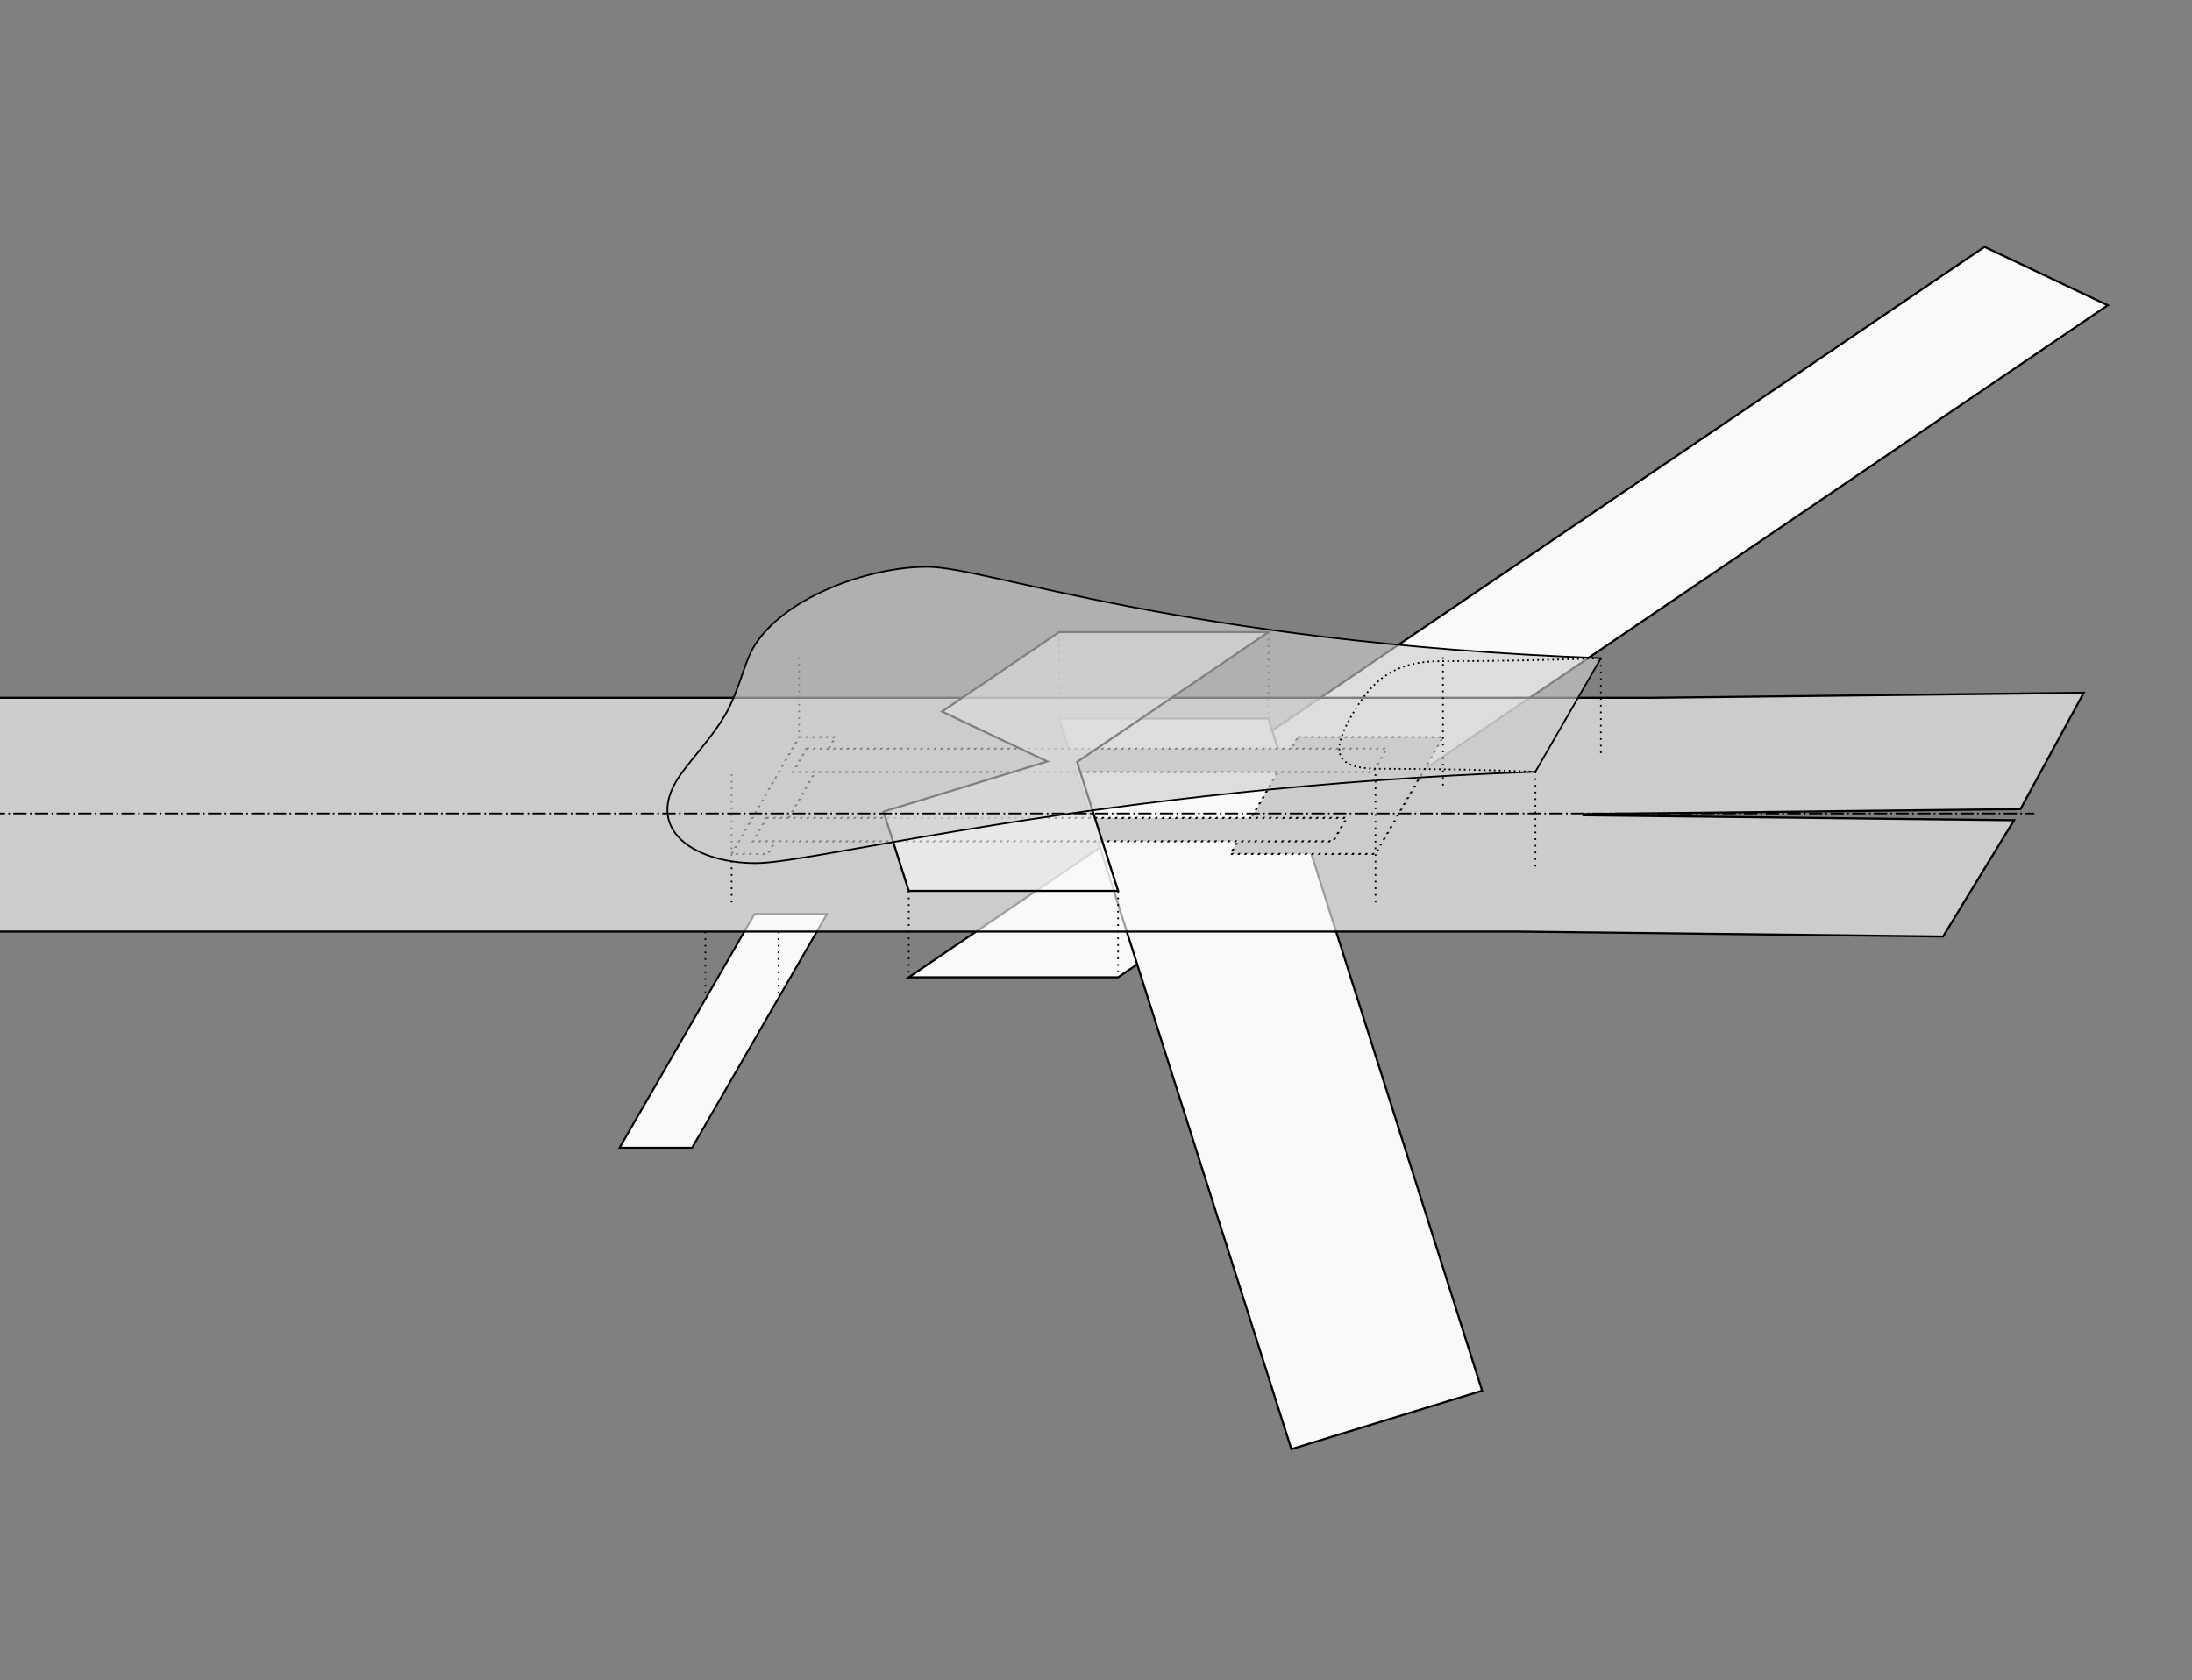 <?xml version="1.0" encoding="UTF-8" standalone="no"?>
<!-- Created with Inkscape (http://www.inkscape.org/) -->

<svg
   xmlns:dc="http://purl.org/dc/elements/1.1/"
   xmlns:cc="http://creativecommons.org/ns#"
   xmlns:rdf="http://www.w3.org/1999/02/22-rdf-syntax-ns#"
   xmlns:svg="http://www.w3.org/2000/svg"
   xmlns="http://www.w3.org/2000/svg"
   xmlns:sodipodi="http://sodipodi.sourceforge.net/DTD/sodipodi-0.dtd"
   xmlns:inkscape="http://www.inkscape.org/namespaces/inkscape"
   width="349.045mm"
   height="267.569mm"
   viewBox="0 0 349.045 267.569"
   version="1.1"
   id="svg8"
   sodipodi:docname="tech-e-isom.svg"
   inkscape:version="0.92.1 r15371">
  <rect x="0" y="0" width="349.045" height="267.569" fill="#808080" stroke="none"/>
  <defs
     id="defs2">
    <inkscape:path-effect
       effect="spiro"
       id="path-effect4560"
       is_visible="true" />
    <inkscape:path-effect
       effect="spiro"
       id="path-effect4533"
       is_visible="true" />
    <inkscape:path-effect
       effect="spiro"
       id="path-effect4533-7"
       is_visible="true" />
    <inkscape:path-effect
       effect="spiro"
       id="path-effect4560-1"
       is_visible="true" />
    <inkscape:path-effect
       effect="spiro"
       id="path-effect4533-0"
       is_visible="true" />
    <inkscape:path-effect
       effect="spiro"
       id="path-effect4533-6"
       is_visible="true" />
  </defs>
  <sodipodi:namedview
     id="base"
     pagecolor="#ffffff"
     bordercolor="#666666"
     borderopacity="1.0"
     inkscape:pageopacity="0.0"
     inkscape:pageshadow="2"
     inkscape:zoom="0.7"
     inkscape:cx="530.07026"
     inkscape:cy="674.05437"
     inkscape:document-units="mm"
     inkscape:current-layer="layer1"
     showgrid="true"
     inkscape:snap-object-midpoints="true"
     inkscape:object-paths="true"
     inkscape:window-width="1680"
     inkscape:window-height="1021"
     inkscape:window-x="1680"
     inkscape:window-y="18"
     inkscape:window-maximized="1"
     fit-margin-top="5"
     fit-margin-left="5"
     fit-margin-right="5"
     fit-margin-bottom="5"
     inkscape:measure-start="891.669,412.171"
     inkscape:measure-end="1090.96,66.9955" />
  <g
     inkscape:label="tech-e"
     inkscape:groupmode="layer"
     id="layer1"
     style="display:inline"
     transform="translate(81.219,7.937)">
    <path
       style="opacity:1;vector-effect:none;fill:none;fill-opacity:1;fill-rule:evenodd;stroke:#000000;stroke-width:0.265;stroke-linecap:butt;stroke-linejoin:miter;stroke-miterlimit:4;stroke-dasharray:0.265, 0.795;stroke-dashoffset:0;stroke-opacity:1"
       d="M 87.415,92.713 V 106.471"
       id="path4505"
       inkscape:connector-curvature="0"
       sodipodi:nodetypes="cc" />
    <path
       style="opacity:1;vector-effect:none;fill:none;fill-opacity:1;fill-rule:evenodd;stroke:#000000;stroke-width:0.265;stroke-linecap:butt;stroke-linejoin:miter;stroke-miterlimit:4;stroke-dasharray:0.265, 0.795;stroke-dashoffset:0;stroke-opacity:1"
       d="M 120.748,92.713 V 106.471"
       id="path4507"
       inkscape:connector-curvature="0"
       sodipodi:nodetypes="cc" />
    <rect
       style="color:#000000;display:inline;overflow:visible;visibility:visible;opacity:1;vector-effect:none;fill:#f9f9f9;fill-opacity:1;fill-rule:nonzero;stroke:#000000;stroke-width:0.355;stroke-linecap:butt;stroke-linejoin:miter;stroke-miterlimit:4;stroke-dasharray:none;stroke-dashoffset:0;stroke-opacity:1;marker:none;enable-background:accumulate"
       id="rect4485-3-3-8-0"
       width="11.547"
       height="42.988"
       x="118.373"
       y="158.884"
       transform="matrix(1,0,-0.5,0.866,0,0)" />
    <path
       style="color:#000000;display:inline;overflow:visible;visibility:visible;opacity:1;fill:#f9f9f9;fill-opacity:1;fill-rule:nonzero;stroke:#000000;stroke-width:0.331;stroke-linecap:butt;stroke-linejoin:miter;stroke-miterlimit:4;stroke-dasharray:none;stroke-dashoffset:0;stroke-opacity:1;marker:none;enable-background:accumulate"
       d="M 234.783,31.367 63.487,147.68 H 96.82 L 254.409,40.675 Z"
       id="path4825"
       inkscape:connector-curvature="0" />
    <path
       style="color:#000000;display:inline;overflow:visible;visibility:visible;opacity:1;fill:#f9f9f9;fill-opacity:1;fill-rule:nonzero;stroke:#000000;stroke-width:0.331;stroke-linecap:butt;stroke-linejoin:miter;stroke-miterlimit:4;stroke-dasharray:none;stroke-dashoffset:0;stroke-opacity:1;marker:none;enable-background:accumulate"
       d="M 87.415,106.471 124.413,222.809 154.786,213.502 120.748,106.471 Z"
       id="rect4485-3-3"
       inkscape:connector-curvature="0" />
    <path
       style="color:#000000;display:inline;overflow:visible;visibility:visible;opacity:1;fill:#f9f9f9;fill-opacity:0.629;fill-rule:nonzero;stroke:#000000;stroke-width:0.331;stroke-linecap:butt;stroke-linejoin:miter;stroke-miterlimit:4;stroke-dasharray:none;stroke-dashoffset:0;stroke-opacity:1;marker:none;enable-background:accumulate"
       d="m -83.445,103.17 -21.494,37.228 265.143,0 67.981,0.788 11.301,-18.516 -68.482,-0.788 0.114,-0.198 69.391,-0.788 10.079,-18.515 -68.672,0.788 z"
       id="rect4485"
       inkscape:connector-curvature="0"
       sodipodi:nodetypes="ccccccccccc" />
    <path
       style="display:inline;fill:none;fill-rule:evenodd;stroke:#000000;stroke-width:0.265;stroke-linecap:butt;stroke-linejoin:miter;stroke-miterlimit:4;stroke-dasharray:0.265, 0.795;stroke-dashoffset:0;stroke-opacity:1"
       d="M 46.028,96.73 V 117.897"
       id="path4503-3-3-9"
       inkscape:connector-curvature="0"
       sodipodi:nodetypes="cc" />
    <rect
       style="color:#000000;display:inline;overflow:visible;visibility:visible;opacity:1;fill:#cccccc;fill-opacity:1;fill-rule:nonzero;stroke:#000000;stroke-width:0.356;stroke-linecap:butt;stroke-linejoin:miter;stroke-miterlimit:4;stroke-dasharray:0.356, 0.711;stroke-dashoffset:0;stroke-opacity:1;marker:none;enable-background:accumulate"
       id="rect4485-3-3-8"
       width="5.774"
       height="21.494"
       x="109.208"
       y="126.359"
       transform="matrix(1,0,-0.5,0.866,0,0)" />
    <rect
       style="color:#000000;display:inline;overflow:visible;visibility:visible;opacity:1;fill:#cccccc;fill-opacity:1;fill-rule:nonzero;stroke:#000000;stroke-width:0.356;stroke-linecap:butt;stroke-linejoin:miter;stroke-miterlimit:4;stroke-dasharray:0.356, 0.711;stroke-dashoffset:0;stroke-opacity:1;marker:none;enable-background:accumulate"
       id="rect4485-3-3-8-7"
       width="23.094"
       height="21.494"
       x="188.641"
       y="126.359"
       transform="matrix(1,0,-0.5,0.866,0,0)" />
    <rect
       style="color:#000000;display:inline;overflow:visible;visibility:visible;opacity:1;fill:#cccccc;fill-opacity:1;fill-rule:nonzero;stroke:#000000;stroke-width:0.356;stroke-linecap:butt;stroke-linejoin:miter;stroke-miterlimit:4;stroke-dasharray:0.356, 0.711;stroke-dashoffset:0;stroke-opacity:1;marker:none;enable-background:accumulate"
       id="rect4485-3-3-5-0"
       width="92.376"
       height="4.299"
       x="111.459"
       y="141.23"
       transform="matrix(1,0,-0.5,0.866,0,0)" />
    <rect
       style="color:#000000;display:inline;overflow:visible;visibility:visible;opacity:1;fill:#cccccc;fill-opacity:1;fill-rule:nonzero;stroke:#000000;stroke-width:0.356;stroke-linecap:butt;stroke-linejoin:miter;stroke-miterlimit:4;stroke-dasharray:0.356, 0.711;stroke-dashoffset:0;stroke-opacity:1;marker:none;enable-background:accumulate"
       id="rect4485-3-3-5"
       width="92.376"
       height="4.299"
       x="111.459"
       y="128.491"
       transform="matrix(1,0,-0.5,0.866,0,0)" />
    <path
       style="color:#000000;display:inline;overflow:visible;visibility:visible;opacity:1;vector-effect:none;fill:#f9f9f9;fill-opacity:0.629;fill-rule:nonzero;stroke:#000000;stroke-width:0.331;stroke-linecap:butt;stroke-linejoin:miter;stroke-miterlimit:4;stroke-dasharray:none;stroke-dashoffset:0;stroke-opacity:1;marker:none;enable-background:accumulate"
       d="m 87.415,92.713 -18.631,12.651 16.755,7.945 -26.067,7.987 4.015,12.625 H 96.82 L 90.292,113.393 120.748,92.713 Z"
       id="rect4485-3"
       inkscape:connector-curvature="0" />
    <path
       style="display:inline;fill:none;fill-rule:evenodd;stroke:#000000;stroke-width:0.265;stroke-linecap:butt;stroke-linejoin:miter;stroke-miterlimit:4;stroke-dasharray:0.265, 0.795;stroke-dashoffset:0;stroke-opacity:1"
       d="m 35.281,115.345 v 21.167"
       id="path4503-3-3"
       inkscape:connector-curvature="0"
       sodipodi:nodetypes="cc" />
    <path
       style="display:inline;fill:#cccccc;fill-opacity:0.627;fill-rule:evenodd;stroke:#000000;stroke-width:0.265px;stroke-linecap:butt;stroke-linejoin:miter;stroke-opacity:1"
       d="m 66.382,82.315 c -9.415,10e-7 -23.089,4.98 -27.682,12.935 -1.463,2.534 -2.207,6.764 -4.456,10.659 -2.249,3.895 -6.274,7.926 -7.851,10.659 -4.593,7.955 3.331,12.935 12.746,12.935 9.616,0 54.452,-12.013 124.126,-14.555 L 173.702,96.869 C 106.962,94.328 75.999,82.315 66.382,82.315 Z"
       id="path4703"
       inkscape:connector-curvature="0" />
    <path
       style="display:inline;fill:none;fill-rule:evenodd;stroke:#000000;stroke-width:0.265;stroke-linecap:butt;stroke-linejoin:miter;stroke-miterlimit:4;stroke-dasharray:0.265, 0.53;stroke-dashoffset:0;stroke-opacity:1"
       d="m 163.271,114.937 c -7.807,-0.293 -16.094,-0.459 -24.901,-0.459 -7.301,0 -7.623,-2.834 -4.311,-8.569 3.311,-5.736 6.905,-8.57 14.206,-8.57 8.806,0 17.285,-0.166 25.431,-0.459"
       id="path4558"
       inkscape:connector-curvature="0"
       sodipodi:nodetypes="csssc" />
    <path
       style="fill:none;fill-rule:evenodd;stroke:#000000;stroke-width:0.265;stroke-linecap:butt;stroke-linejoin:miter;stroke-miterlimit:4;stroke-dasharray:0.265, 0.795;stroke-dashoffset:0;stroke-opacity:1"
       d="m 63.487,133.921 v 13.758"
       id="path4501"
       inkscape:connector-curvature="0"
       sodipodi:nodetypes="cc" />
    <path
       style="fill:none;fill-rule:evenodd;stroke:#000000;stroke-width:0.265;stroke-linecap:butt;stroke-linejoin:miter;stroke-miterlimit:4;stroke-dasharray:0.265, 0.795;stroke-dashoffset:0;stroke-opacity:1"
       d="m 96.82,133.921 v 13.758"
       id="path4503"
       inkscape:connector-curvature="0"
       sodipodi:nodetypes="cc" />
    <path
       style="display:inline;fill:none;fill-rule:evenodd;stroke:#000000;stroke-width:0.265;stroke-linecap:butt;stroke-linejoin:miter;stroke-miterlimit:4;stroke-dasharray:0.265, 0.795;stroke-dashoffset:0;stroke-opacity:1"
       d="m 163.271,114.937 v 15.875"
       id="path4501-1"
       inkscape:connector-curvature="0"
       sodipodi:nodetypes="cc" />
    <path
       style="display:inline;fill:none;fill-rule:evenodd;stroke:#000000;stroke-width:0.265;stroke-linecap:butt;stroke-linejoin:miter;stroke-miterlimit:4;stroke-dasharray:0.265, 0.795;stroke-dashoffset:0;stroke-opacity:1"
       d="M 173.696,96.88 V 112.755"
       id="path4501-1-0"
       inkscape:connector-curvature="0"
       sodipodi:nodetypes="cc" />
    <path
       style="display:inline;fill:none;fill-rule:evenodd;stroke:#000000;stroke-width:0.265;stroke-linecap:butt;stroke-linejoin:miter;stroke-miterlimit:4;stroke-dasharray:0.265, 0.795;stroke-dashoffset:0;stroke-opacity:1"
       d="m 137.809,115.345 v 21.167"
       id="path4503-3"
       inkscape:connector-curvature="0"
       sodipodi:nodetypes="cc" />
    <path
       style="display:inline;fill:none;fill-rule:evenodd;stroke:#000000;stroke-width:0.265;stroke-linecap:butt;stroke-linejoin:miter;stroke-miterlimit:4;stroke-dasharray:0.265, 0.795;stroke-dashoffset:0;stroke-opacity:1"
       d="M 148.556,96.73 V 117.897"
       id="path4503-3-0"
       inkscape:connector-curvature="0"
       sodipodi:nodetypes="cc" />
    <path
       style="display:inline;fill:none;fill-rule:evenodd;stroke:#000000;stroke-width:0.265;stroke-linecap:butt;stroke-linejoin:miter;stroke-miterlimit:4;stroke-dasharray:0.265, 0.795;stroke-dashoffset:0;stroke-opacity:1"
       d="m 42.746,140.398 v 10.583"
       id="path4503-3-3-1"
       inkscape:connector-curvature="0"
       sodipodi:nodetypes="cc" />
    <path
       style="display:inline;fill:none;fill-rule:evenodd;stroke:#000000;stroke-width:0.265;stroke-linecap:butt;stroke-linejoin:miter;stroke-miterlimit:4;stroke-dasharray:0.265, 0.795;stroke-dashoffset:0;stroke-opacity:1"
       d="m 31.104,140.398 v 10.583"
       id="path4503-3-3-1-6"
       inkscape:connector-curvature="0"
       sodipodi:nodetypes="cc" />
  </g>
  <g
     inkscape:groupmode="layer"
     id="layer5"
     inkscape:label="units">
    <path
       style="display:inline;fill:none;fill-rule:evenodd;stroke:#000000;stroke-width:0.265;stroke-linecap:butt;stroke-linejoin:miter;stroke-miterlimit:4;stroke-dasharray:2.12, 0.53, 0.265, 0.53;stroke-dashoffset:0;stroke-opacity:1"
       d="M -15.108,129.534 H 323.936"
       id="path4531"
       inkscape:connector-curvature="0"
       inkscape:path-effect="#path-effect4533-6"
       inkscape:original-d="m -15.108332,129.53387 c 113.14112,-2.7e-4 226.030022,-2.7e-4 339.044642,0" />
  </g>
</svg>
